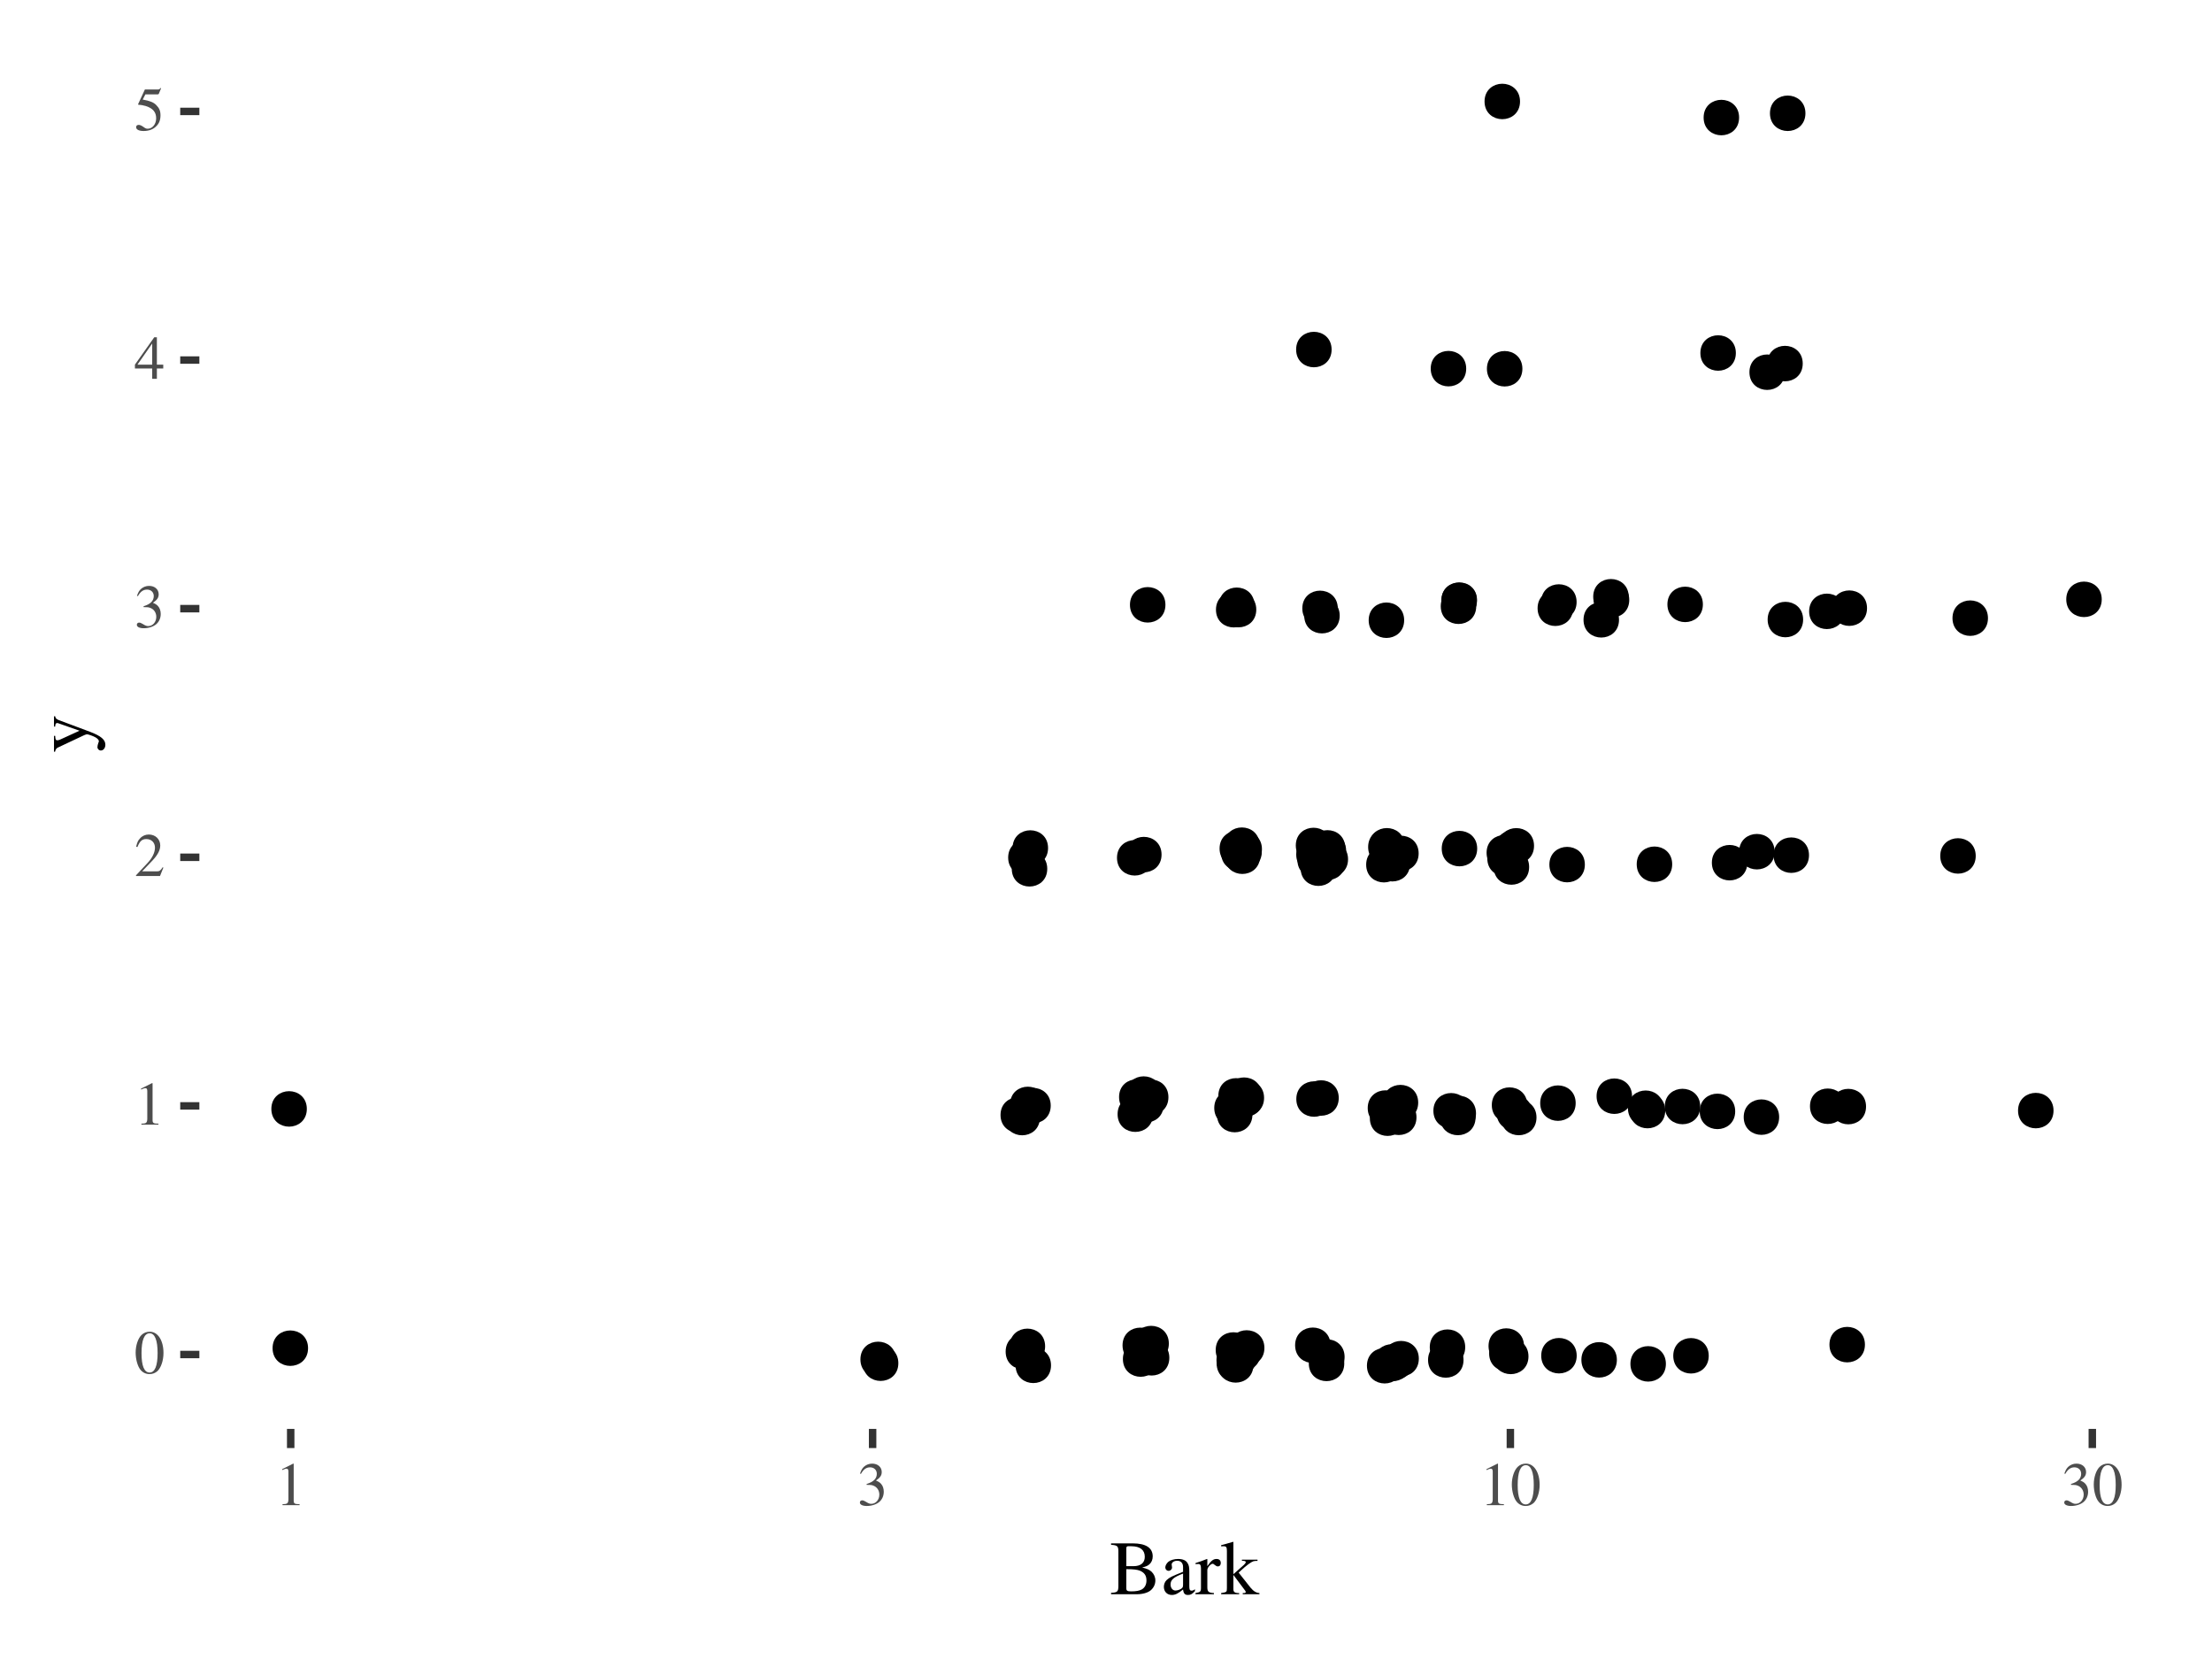 <?xml version="1.0" encoding="UTF-8"?>
<svg xmlns="http://www.w3.org/2000/svg" xmlns:xlink="http://www.w3.org/1999/xlink" width="288pt" height="216pt" viewBox="0 0 288 216" version="1.1">
<defs>
<g>
<symbol overflow="visible" id="glyph0-0">
<path style="stroke:none;" d=""/>
</symbol>
<symbol overflow="visible" id="glyph0-1">
<path style="stroke:none;" d="M 3.812 -2.641 C 3.812 -4.281 3.078 -5.406 2.031 -5.406 C 1.594 -5.406 1.25 -5.266 0.953 -4.984 C 0.5 -4.547 0.188 -3.625 0.188 -2.688 C 0.188 -1.812 0.453 -0.875 0.828 -0.438 C 1.125 -0.078 1.531 0.109 2 0.109 C 2.406 0.109 2.75 -0.031 3.047 -0.297 C 3.5 -0.75 3.812 -1.672 3.812 -2.641 Z M 3.047 -2.625 C 3.047 -0.953 2.688 -0.094 2 -0.094 C 1.312 -0.094 0.953 -0.953 0.953 -2.609 C 0.953 -4.312 1.312 -5.203 2.016 -5.203 C 2.688 -5.203 3.047 -4.297 3.047 -2.625 Z M 3.047 -2.625 "/>
</symbol>
<symbol overflow="visible" id="glyph0-2">
<path style="stroke:none;" d="M 3.156 0 L 3.156 -0.125 C 2.516 -0.125 2.391 -0.203 2.391 -0.594 L 2.391 -5.391 L 2.328 -5.406 L 0.891 -4.688 L 0.891 -4.562 C 0.984 -4.609 1.078 -4.641 1.109 -4.656 C 1.25 -4.719 1.391 -4.75 1.469 -4.75 C 1.625 -4.75 1.703 -4.625 1.703 -4.375 L 1.703 -0.75 C 1.703 -0.484 1.641 -0.297 1.516 -0.219 C 1.391 -0.156 1.281 -0.125 0.938 -0.125 L 0.938 0 Z M 3.156 0 "/>
</symbol>
<symbol overflow="visible" id="glyph0-3">
<path style="stroke:none;" d="M 3.797 -1.094 L 3.703 -1.141 C 3.406 -0.688 3.297 -0.609 2.938 -0.609 L 1.031 -0.609 L 2.375 -2.016 C 3.078 -2.766 3.391 -3.375 3.391 -3.984 C 3.391 -4.797 2.75 -5.406 1.906 -5.406 C 1.469 -5.406 1.062 -5.234 0.766 -4.906 C 0.5 -4.641 0.391 -4.391 0.25 -3.812 L 0.422 -3.781 C 0.734 -4.562 1.031 -4.812 1.578 -4.812 C 2.25 -4.812 2.703 -4.359 2.703 -3.688 C 2.703 -3.062 2.344 -2.312 1.656 -1.609 L 0.234 -0.094 L 0.234 0 L 3.359 0 Z M 3.797 -1.094 "/>
</symbol>
<symbol overflow="visible" id="glyph0-4">
<path style="stroke:none;" d="M 3.453 -1.75 C 3.453 -2.156 3.328 -2.531 3.094 -2.781 C 2.938 -2.953 2.781 -3.062 2.438 -3.203 C 2.984 -3.578 3.188 -3.875 3.188 -4.312 C 3.188 -4.953 2.672 -5.406 1.938 -5.406 C 1.531 -5.406 1.188 -5.266 0.891 -5.016 C 0.656 -4.797 0.531 -4.594 0.359 -4.109 L 0.484 -4.078 C 0.812 -4.656 1.172 -4.922 1.672 -4.922 C 2.188 -4.922 2.547 -4.578 2.547 -4.078 C 2.547 -3.781 2.438 -3.5 2.234 -3.297 C 1.984 -3.062 1.766 -2.938 1.219 -2.75 L 1.219 -2.641 C 1.703 -2.641 1.875 -2.625 2.078 -2.547 C 2.562 -2.375 2.875 -1.922 2.875 -1.375 C 2.875 -0.703 2.422 -0.172 1.828 -0.172 C 1.609 -0.172 1.453 -0.234 1.156 -0.422 C 0.922 -0.562 0.781 -0.625 0.641 -0.625 C 0.469 -0.625 0.344 -0.516 0.344 -0.344 C 0.344 -0.062 0.688 0.109 1.25 0.109 C 1.859 0.109 2.5 -0.094 2.875 -0.422 C 3.25 -0.75 3.453 -1.219 3.453 -1.75 Z M 3.453 -1.75 "/>
</symbol>
<symbol overflow="visible" id="glyph0-5">
<path style="stroke:none;" d="M 3.781 -1.344 L 3.781 -1.844 L 2.953 -1.844 L 2.953 -5.406 L 2.609 -5.406 L 0.094 -1.844 L 0.094 -1.344 L 2.344 -1.344 L 2.344 0 L 2.953 0 L 2.953 -1.344 Z M 2.344 -1.844 L 0.422 -1.844 L 2.344 -4.594 Z M 2.344 -1.844 "/>
</symbol>
<symbol overflow="visible" id="glyph0-6">
<path style="stroke:none;" d="M 3.5 -5.453 L 3.438 -5.5 C 3.312 -5.328 3.234 -5.297 3.062 -5.297 L 1.391 -5.297 L 0.516 -3.406 C 0.516 -3.391 0.516 -3.359 0.516 -3.359 C 0.516 -3.312 0.547 -3.297 0.609 -3.297 C 0.859 -3.297 1.188 -3.234 1.516 -3.141 C 2.438 -2.844 2.859 -2.344 2.859 -1.547 C 2.859 -0.781 2.375 -0.188 1.75 -0.188 C 1.578 -0.188 1.453 -0.234 1.203 -0.422 C 0.953 -0.594 0.766 -0.688 0.594 -0.688 C 0.375 -0.688 0.25 -0.578 0.25 -0.391 C 0.25 -0.078 0.625 0.109 1.234 0.109 C 1.906 0.109 2.484 -0.109 2.875 -0.516 C 3.25 -0.875 3.422 -1.328 3.422 -1.938 C 3.422 -2.516 3.266 -2.875 2.859 -3.281 C 2.516 -3.625 2.062 -3.812 1.109 -3.984 L 1.453 -4.656 L 3.016 -4.656 C 3.141 -4.656 3.172 -4.688 3.203 -4.734 Z M 3.5 -5.453 "/>
</symbol>
<symbol overflow="visible" id="glyph1-0">
<path style="stroke:none;" d=""/>
</symbol>
<symbol overflow="visible" id="glyph1-1">
<path style="stroke:none;" d="M 5.938 -1.797 C 5.938 -2.234 5.75 -2.641 5.438 -2.938 C 5.141 -3.203 4.875 -3.312 4.219 -3.484 C 4.734 -3.609 4.953 -3.703 5.188 -3.922 C 5.438 -4.141 5.594 -4.516 5.594 -4.922 C 5.594 -6.047 4.703 -6.625 2.969 -6.625 L 0.172 -6.625 L 0.172 -6.438 C 1.016 -6.375 1.125 -6.266 1.125 -5.531 L 1.125 -1.094 C 1.125 -0.344 1 -0.219 0.172 -0.188 L 0.172 0 L 3.516 0 C 4.297 0 5 -0.203 5.375 -0.547 C 5.734 -0.875 5.938 -1.312 5.938 -1.797 Z M 4.781 -1.797 C 4.781 -1.25 4.562 -0.859 4.172 -0.625 C 3.844 -0.453 3.438 -0.375 2.781 -0.375 C 2.297 -0.375 2.156 -0.453 2.156 -0.781 L 2.156 -3.266 C 3.125 -3.266 3.578 -3.203 3.938 -3.062 C 4.516 -2.812 4.781 -2.422 4.781 -1.797 Z M 4.562 -4.875 C 4.562 -4.094 4.047 -3.656 3.094 -3.656 L 2.156 -3.656 L 2.156 -5.953 C 2.156 -6.156 2.219 -6.25 2.375 -6.25 L 2.812 -6.25 C 3.953 -6.25 4.562 -5.766 4.562 -4.875 Z M 4.562 -4.875 "/>
</symbol>
<symbol overflow="visible" id="glyph1-2">
<path style="stroke:none;" d="M 4.422 -0.406 L 4.422 -0.656 C 4.25 -0.516 4.125 -0.469 3.984 -0.469 C 3.75 -0.469 3.688 -0.609 3.688 -1.047 L 3.688 -3 C 3.688 -3.516 3.625 -3.797 3.484 -4.016 C 3.281 -4.406 2.844 -4.594 2.234 -4.594 C 1.734 -4.594 1.25 -4.453 0.969 -4.234 C 0.719 -4.016 0.562 -3.734 0.562 -3.484 C 0.562 -3.25 0.75 -3.047 0.984 -3.047 C 1.234 -3.047 1.438 -3.25 1.438 -3.469 C 1.438 -3.516 1.438 -3.562 1.422 -3.625 C 1.406 -3.719 1.391 -3.797 1.391 -3.875 C 1.391 -4.141 1.703 -4.359 2.109 -4.359 C 2.594 -4.359 2.875 -4.062 2.875 -3.531 L 2.875 -2.922 C 1.328 -2.297 1.156 -2.219 0.734 -1.844 C 0.516 -1.641 0.375 -1.297 0.375 -0.969 C 0.375 -0.344 0.797 0.094 1.422 0.094 C 1.859 0.094 2.266 -0.109 2.875 -0.625 C 2.938 -0.094 3.109 0.094 3.516 0.094 C 3.859 0.094 4.062 -0.016 4.422 -0.406 Z M 2.875 -1.234 C 2.875 -0.922 2.812 -0.828 2.609 -0.703 C 2.375 -0.562 2.094 -0.484 1.875 -0.484 C 1.531 -0.484 1.25 -0.812 1.25 -1.25 L 1.25 -1.297 C 1.25 -1.875 1.656 -2.234 2.875 -2.688 Z M 2.875 -1.234 "/>
</symbol>
<symbol overflow="visible" id="glyph1-3">
<path style="stroke:none;" d="M 3.344 -4.062 C 3.344 -4.406 3.141 -4.594 2.797 -4.594 C 2.375 -4.594 2.094 -4.375 1.594 -3.656 L 1.594 -4.578 L 1.547 -4.594 C 1.016 -4.375 0.656 -4.25 0.062 -4.062 L 0.062 -3.906 C 0.203 -3.938 0.297 -3.938 0.422 -3.938 C 0.672 -3.938 0.766 -3.781 0.766 -3.344 L 0.766 -0.844 C 0.766 -0.344 0.688 -0.266 0.047 -0.156 L 0.047 0 L 2.453 0 L 2.453 -0.156 C 1.766 -0.188 1.594 -0.328 1.594 -0.906 L 1.594 -3.156 C 1.594 -3.469 2.031 -3.969 2.297 -3.969 C 2.359 -3.969 2.453 -3.922 2.562 -3.812 C 2.719 -3.688 2.828 -3.625 2.953 -3.625 C 3.203 -3.625 3.344 -3.797 3.344 -4.062 Z M 3.344 -4.062 "/>
</symbol>
<symbol overflow="visible" id="glyph1-4">
<path style="stroke:none;" d="M 5.047 0 L 5.047 -0.156 C 4.609 -0.188 4.297 -0.375 3.875 -0.875 L 2.344 -2.812 L 2.641 -3.094 C 3.344 -3.75 3.969 -4.203 4.266 -4.297 C 4.406 -4.328 4.547 -4.344 4.719 -4.344 L 4.797 -4.344 L 4.797 -4.5 L 2.766 -4.5 L 2.766 -4.359 C 3.156 -4.344 3.266 -4.312 3.266 -4.172 C 3.266 -4.094 3.172 -3.953 3.031 -3.828 L 1.656 -2.609 L 1.656 -6.812 L 1.625 -6.828 L 0.375 -6.469 L 0.062 -6.391 L 0.062 -6.234 C 0.203 -6.234 0.297 -6.25 0.391 -6.25 C 0.719 -6.25 0.812 -6.125 0.812 -5.641 L 0.812 -0.812 C 0.812 -0.297 0.797 -0.266 0.062 -0.156 L 0.062 0 L 2.406 0 L 2.406 -0.156 L 2.203 -0.156 C 1.812 -0.188 1.656 -0.312 1.656 -0.672 L 1.656 -2.516 L 3.062 -0.641 L 3.094 -0.594 C 3.109 -0.562 3.125 -0.547 3.156 -0.516 C 3.234 -0.406 3.266 -0.344 3.266 -0.297 C 3.266 -0.203 3.188 -0.156 3.062 -0.156 L 2.875 -0.156 L 2.875 0 Z M 5.047 0 "/>
</symbol>
<symbol overflow="visible" id="glyph2-0">
<path style="stroke:none;" d=""/>
</symbol>
<symbol overflow="visible" id="glyph2-1">
<path style="stroke:none;" d="M -4.344 -4.75 L -4.5 -4.75 L -4.5 -3.406 L -4.344 -3.406 C -4.344 -3.719 -4.266 -3.875 -4.094 -3.875 C -4.062 -3.875 -4 -3.875 -3.938 -3.844 L -1.172 -2.875 L -3.703 -1.719 C -3.844 -1.656 -3.969 -1.625 -4.078 -1.625 C -4.266 -1.625 -4.328 -1.766 -4.344 -2.203 L -4.5 -2.203 L -4.5 -0.141 L -4.359 -0.141 C -4.312 -0.406 -4.203 -0.562 -4.047 -0.656 L -0.562 -2.297 C -0.391 -2.375 -0.266 -2.406 -0.188 -2.406 C -0.047 -2.406 0.594 -2.188 0.891 -2.016 C 1.156 -1.875 1.344 -1.656 1.344 -1.516 C 1.344 -1.453 1.312 -1.359 1.266 -1.266 C 1.203 -1.062 1.156 -0.906 1.156 -0.734 C 1.156 -0.5 1.359 -0.297 1.594 -0.297 C 1.938 -0.297 2.188 -0.625 2.188 -1.047 C 2.188 -1.703 1.625 -2.188 0.188 -2.734 L -3.906 -4.266 C -4.219 -4.406 -4.312 -4.516 -4.344 -4.75 Z M -4.344 -4.75 "/>
</symbol>
</g>
</defs>
<g id="surface331">
<rect x="0" y="0" width="288" height="216" style="fill:rgb(100%,100%,100%);fill-opacity:1;stroke:none;"/>
<path style="fill-rule:nonzero;fill:rgb(0%,0%,0%);fill-opacity:1;stroke-width:0.709;stroke-linecap:round;stroke-linejoin:round;stroke:rgb(0%,0%,0%);stroke-opacity:1;stroke-miterlimit:10;" d="M 273.289 78.035 C 273.289 80.641 269.379 80.641 269.379 78.035 C 269.379 75.426 273.289 75.426 273.289 78.035 "/>
<path style="fill-rule:nonzero;fill:rgb(0%,0%,0%);fill-opacity:1;stroke-width:0.709;stroke-linecap:round;stroke-linejoin:round;stroke:rgb(0%,0%,0%);stroke-opacity:1;stroke-miterlimit:10;" d="M 217.363 112.523 C 217.363 115.129 213.453 115.129 213.453 112.523 C 213.453 109.918 217.363 109.918 217.363 112.523 "/>
<path style="fill-rule:nonzero;fill:rgb(0%,0%,0%);fill-opacity:1;stroke-width:0.709;stroke-linecap:round;stroke-linejoin:round;stroke:rgb(0%,0%,0%);stroke-opacity:1;stroke-miterlimit:10;" d="M 267.012 144.598 C 267.012 147.203 263.102 147.203 263.102 144.598 C 263.102 141.992 267.012 141.992 267.012 144.598 "/>
<path style="fill-rule:nonzero;fill:rgb(0%,0%,0%);fill-opacity:1;stroke-width:0.709;stroke-linecap:round;stroke-linejoin:round;stroke:rgb(0%,0%,0%);stroke-opacity:1;stroke-miterlimit:10;" d="M 235.176 111.344 C 235.176 113.949 231.27 113.949 231.27 111.344 C 231.27 108.734 235.176 108.734 235.176 111.344 "/>
<path style="fill-rule:nonzero;fill:rgb(0%,0%,0%);fill-opacity:1;stroke-width:0.709;stroke-linecap:round;stroke-linejoin:round;stroke:rgb(0%,0%,0%);stroke-opacity:1;stroke-miterlimit:10;" d="M 211.699 77.695 C 211.699 80.301 207.789 80.301 207.789 77.695 C 207.789 75.09 211.699 75.09 211.699 77.695 "/>
<path style="fill-rule:nonzero;fill:rgb(0%,0%,0%);fill-opacity:1;stroke-width:0.709;stroke-linecap:round;stroke-linejoin:round;stroke:rgb(0%,0%,0%);stroke-opacity:1;stroke-miterlimit:10;" d="M 175.16 111.875 C 175.16 114.48 171.254 114.48 171.254 111.875 C 171.254 109.27 175.16 109.27 175.16 111.875 "/>
<path style="fill-rule:nonzero;fill:rgb(0%,0%,0%);fill-opacity:1;stroke-width:0.709;stroke-linecap:round;stroke-linejoin:round;stroke:rgb(0%,0%,0%);stroke-opacity:1;stroke-miterlimit:10;" d="M 204.457 79.191 C 204.457 81.801 200.547 81.801 200.547 79.191 C 200.547 76.586 204.457 76.586 204.457 79.191 "/>
<path style="fill-rule:nonzero;fill:rgb(0%,0%,0%);fill-opacity:1;stroke-width:0.709;stroke-linecap:round;stroke-linejoin:round;stroke:rgb(0%,0%,0%);stroke-opacity:1;stroke-miterlimit:10;" d="M 150.879 111.266 C 150.879 113.875 146.969 113.875 146.969 111.266 C 146.969 108.66 150.879 108.66 150.879 111.266 "/>
<path style="fill-rule:nonzero;fill:rgb(0%,0%,0%);fill-opacity:1;stroke-width:0.709;stroke-linecap:round;stroke-linejoin:round;stroke:rgb(0%,0%,0%);stroke-opacity:1;stroke-miterlimit:10;" d="M 222.121 176.523 C 222.121 179.129 218.211 179.129 218.211 176.523 C 218.211 173.918 222.121 173.918 222.121 176.523 "/>
<path style="fill-rule:nonzero;fill:rgb(0%,0%,0%);fill-opacity:1;stroke-width:0.709;stroke-linecap:round;stroke-linejoin:round;stroke:rgb(0%,0%,0%);stroke-opacity:1;stroke-miterlimit:10;" d="M 198.652 176.605 C 198.652 179.211 194.742 179.211 194.742 176.605 C 194.742 174 198.652 174 198.652 176.605 "/>
<path style="fill-rule:nonzero;fill:rgb(0%,0%,0%);fill-opacity:1;stroke-width:0.709;stroke-linecap:round;stroke-linejoin:round;stroke:rgb(0%,0%,0%);stroke-opacity:1;stroke-miterlimit:10;" d="M 135.207 144.891 C 135.207 147.496 131.297 147.496 131.297 144.891 C 131.297 142.281 135.207 142.281 135.207 144.891 "/>
<path style="fill-rule:nonzero;fill:rgb(0%,0%,0%);fill-opacity:1;stroke-width:0.709;stroke-linecap:round;stroke-linejoin:round;stroke:rgb(0%,0%,0%);stroke-opacity:1;stroke-miterlimit:10;" d="M 135.039 145.504 C 135.039 148.113 131.129 148.113 131.129 145.504 C 131.129 142.898 135.039 142.898 135.039 145.504 "/>
<path style="fill-rule:nonzero;fill:rgb(0%,0%,0%);fill-opacity:1;stroke-width:0.709;stroke-linecap:round;stroke-linejoin:round;stroke:rgb(0%,0%,0%);stroke-opacity:1;stroke-miterlimit:10;" d="M 210.16 177.051 C 210.16 179.656 206.25 179.656 206.25 177.051 C 206.25 174.445 210.16 174.445 210.16 177.051 "/>
<path style="fill-rule:nonzero;fill:rgb(0%,0%,0%);fill-opacity:1;stroke-width:0.709;stroke-linecap:round;stroke-linejoin:round;stroke:rgb(0%,0%,0%);stroke-opacity:1;stroke-miterlimit:10;" d="M 225.652 45.961 C 225.652 48.566 221.742 48.566 221.742 45.961 C 221.742 43.355 225.652 43.355 225.652 45.961 "/>
<path style="fill-rule:nonzero;fill:rgb(0%,0%,0%);fill-opacity:1;stroke-width:0.709;stroke-linecap:round;stroke-linejoin:round;stroke:rgb(0%,0%,0%);stroke-opacity:1;stroke-miterlimit:10;" d="M 191.973 110.484 C 191.973 113.094 188.066 113.094 188.066 110.484 C 188.066 107.879 191.973 107.879 191.973 110.484 "/>
<path style="fill-rule:nonzero;fill:rgb(0%,0%,0%);fill-opacity:1;stroke-width:0.709;stroke-linecap:round;stroke-linejoin:round;stroke:rgb(0%,0%,0%);stroke-opacity:1;stroke-miterlimit:10;" d="M 221.359 78.691 C 221.359 81.297 217.449 81.297 217.449 78.691 C 217.449 76.086 221.359 76.086 221.359 78.691 "/>
<path style="fill-rule:nonzero;fill:rgb(0%,0%,0%);fill-opacity:1;stroke-width:0.709;stroke-linecap:round;stroke-linejoin:round;stroke:rgb(0%,0%,0%);stroke-opacity:1;stroke-miterlimit:10;" d="M 239.922 144.031 C 239.922 146.637 236.012 146.637 236.012 144.031 C 236.012 141.426 239.922 141.426 239.922 144.031 "/>
<path style="fill-rule:nonzero;fill:rgb(0%,0%,0%);fill-opacity:1;stroke-width:0.709;stroke-linecap:round;stroke-linejoin:round;stroke:rgb(0%,0%,0%);stroke-opacity:1;stroke-miterlimit:10;" d="M 191.926 78.184 C 191.926 80.789 188.016 80.789 188.016 78.184 C 188.016 75.574 191.926 75.574 191.926 78.184 "/>
<path style="fill-rule:nonzero;fill:rgb(0%,0%,0%);fill-opacity:1;stroke-width:0.709;stroke-linecap:round;stroke-linejoin:round;stroke:rgb(0%,0%,0%);stroke-opacity:1;stroke-miterlimit:10;" d="M 182.465 80.754 C 182.465 83.359 178.555 83.359 178.555 80.754 C 178.555 78.148 182.465 78.148 182.465 80.754 "/>
<path style="fill-rule:nonzero;fill:rgb(0%,0%,0%);fill-opacity:1;stroke-width:0.709;stroke-linecap:round;stroke-linejoin:round;stroke:rgb(0%,0%,0%);stroke-opacity:1;stroke-miterlimit:10;" d="M 216.219 144.289 C 216.219 146.895 212.309 146.895 212.309 144.289 C 212.309 141.684 216.219 141.684 216.219 144.289 "/>
<path style="fill-rule:nonzero;fill:rgb(0%,0%,0%);fill-opacity:1;stroke-width:0.709;stroke-linecap:round;stroke-linejoin:round;stroke:rgb(0%,0%,0%);stroke-opacity:1;stroke-miterlimit:10;" d="M 163.051 110.48 C 163.051 113.086 159.141 113.086 159.141 110.48 C 159.141 107.875 163.051 107.875 163.051 110.48 "/>
<path style="fill-rule:nonzero;fill:rgb(0%,0%,0%);fill-opacity:1;stroke-width:0.709;stroke-linecap:round;stroke-linejoin:round;stroke:rgb(0%,0%,0%);stroke-opacity:1;stroke-miterlimit:10;" d="M 197.816 111.031 C 197.816 113.637 193.906 113.637 193.906 111.031 C 193.906 108.422 197.816 108.422 197.816 111.031 "/>
<path style="fill-rule:nonzero;fill:rgb(0%,0%,0%);fill-opacity:1;stroke-width:0.709;stroke-linecap:round;stroke-linejoin:round;stroke:rgb(0%,0%,0%);stroke-opacity:1;stroke-miterlimit:10;" d="M 230.699 110.891 C 230.699 113.496 226.789 113.496 226.789 110.891 C 226.789 108.281 230.699 108.281 230.699 110.891 "/>
<path style="fill-rule:nonzero;fill:rgb(0%,0%,0%);fill-opacity:1;stroke-width:0.709;stroke-linecap:round;stroke-linejoin:round;stroke:rgb(0%,0%,0%);stroke-opacity:1;stroke-miterlimit:10;" d="M 234.41 80.664 C 234.41 83.27 230.5 83.27 230.5 80.664 C 230.5 78.059 234.41 78.059 234.41 80.664 "/>
<path style="fill-rule:nonzero;fill:rgb(0%,0%,0%);fill-opacity:1;stroke-width:0.709;stroke-linecap:round;stroke-linejoin:round;stroke:rgb(0%,0%,0%);stroke-opacity:1;stroke-miterlimit:10;" d="M 234.359 47.336 C 234.359 49.945 230.449 49.945 230.449 47.336 C 230.449 44.73 234.359 44.73 234.359 47.336 "/>
<path style="fill-rule:nonzero;fill:rgb(0%,0%,0%);fill-opacity:1;stroke-width:0.709;stroke-linecap:round;stroke-linejoin:round;stroke:rgb(0%,0%,0%);stroke-opacity:1;stroke-miterlimit:10;" d="M 227.148 112.32 C 227.148 114.926 223.238 114.926 223.238 112.32 C 223.238 109.715 227.148 109.715 227.148 112.32 "/>
<path style="fill-rule:nonzero;fill:rgb(0%,0%,0%);fill-opacity:1;stroke-width:0.709;stroke-linecap:round;stroke-linejoin:round;stroke:rgb(0%,0%,0%);stroke-opacity:1;stroke-miterlimit:10;" d="M 242.602 144.074 C 242.602 146.684 238.695 146.684 238.695 144.074 C 238.695 141.469 242.602 141.469 242.602 144.074 "/>
<path style="fill-rule:nonzero;fill:rgb(0%,0%,0%);fill-opacity:1;stroke-width:0.709;stroke-linecap:round;stroke-linejoin:round;stroke:rgb(0%,0%,0%);stroke-opacity:1;stroke-miterlimit:10;" d="M 149.773 145.066 C 149.773 147.672 145.863 147.672 145.863 145.066 C 145.863 142.457 149.773 142.457 149.773 145.066 "/>
<path style="fill-rule:nonzero;fill:rgb(0%,0%,0%);fill-opacity:1;stroke-width:0.709;stroke-linecap:round;stroke-linejoin:round;stroke:rgb(0%,0%,0%);stroke-opacity:1;stroke-miterlimit:10;" d="M 256.883 111.441 C 256.883 114.047 252.973 114.047 252.973 111.441 C 252.973 108.836 256.883 108.836 256.883 111.441 "/>
<path style="fill-rule:nonzero;fill:rgb(0%,0%,0%);fill-opacity:1;stroke-width:0.709;stroke-linecap:round;stroke-linejoin:round;stroke:rgb(0%,0%,0%);stroke-opacity:1;stroke-miterlimit:10;" d="M 210.438 80.699 C 210.438 83.305 206.527 83.305 206.527 80.699 C 206.527 78.09 210.438 78.09 210.438 80.699 "/>
<path style="fill-rule:nonzero;fill:rgb(0%,0%,0%);fill-opacity:1;stroke-width:0.709;stroke-linecap:round;stroke-linejoin:round;stroke:rgb(0%,0%,0%);stroke-opacity:1;stroke-miterlimit:10;" d="M 211.773 78.105 C 211.773 80.711 207.863 80.711 207.863 78.105 C 207.863 75.5 211.773 75.5 211.773 78.105 "/>
<path style="fill-rule:nonzero;fill:rgb(0%,0%,0%);fill-opacity:1;stroke-width:0.709;stroke-linecap:round;stroke-linejoin:round;stroke:rgb(0%,0%,0%);stroke-opacity:1;stroke-miterlimit:10;" d="M 239.812 79.598 C 239.812 82.203 235.902 82.203 235.902 79.598 C 235.902 76.992 239.812 76.992 239.812 79.598 "/>
<path style="fill-rule:nonzero;fill:rgb(0%,0%,0%);fill-opacity:1;stroke-width:0.709;stroke-linecap:round;stroke-linejoin:round;stroke:rgb(0%,0%,0%);stroke-opacity:1;stroke-miterlimit:10;" d="M 197.91 111.77 C 197.91 114.379 194 114.379 194 111.77 C 194 109.164 197.91 109.164 197.91 111.77 "/>
<path style="fill-rule:nonzero;fill:rgb(0%,0%,0%);fill-opacity:1;stroke-width:0.709;stroke-linecap:round;stroke-linejoin:round;stroke:rgb(0%,0%,0%);stroke-opacity:1;stroke-miterlimit:10;" d="M 258.477 80.484 C 258.477 83.09 254.566 83.09 254.566 80.484 C 254.566 77.875 258.477 77.875 258.477 80.484 "/>
<path style="fill-rule:nonzero;fill:rgb(0%,0%,0%);fill-opacity:1;stroke-width:0.709;stroke-linecap:round;stroke-linejoin:round;stroke:rgb(0%,0%,0%);stroke-opacity:1;stroke-miterlimit:10;" d="M 197.859 48.012 C 197.859 50.617 193.949 50.617 193.949 48.012 C 193.949 45.406 197.859 45.406 197.859 48.012 "/>
<path style="fill-rule:nonzero;fill:rgb(0%,0%,0%);fill-opacity:1;stroke-width:0.709;stroke-linecap:round;stroke-linejoin:round;stroke:rgb(0%,0%,0%);stroke-opacity:1;stroke-miterlimit:10;" d="M 163.273 176.75 C 163.273 179.355 159.363 179.355 159.363 176.75 C 159.363 174.145 163.273 174.145 163.273 176.75 "/>
<path style="fill-rule:nonzero;fill:rgb(0%,0%,0%);fill-opacity:1;stroke-width:0.709;stroke-linecap:round;stroke-linejoin:round;stroke:rgb(0%,0%,0%);stroke-opacity:1;stroke-miterlimit:10;" d="M 174.793 110.395 C 174.793 113 170.883 113 170.883 110.395 C 170.883 107.789 174.793 107.789 174.793 110.395 "/>
<path style="fill-rule:nonzero;fill:rgb(0%,0%,0%);fill-opacity:1;stroke-width:0.709;stroke-linecap:round;stroke-linejoin:round;stroke:rgb(0%,0%,0%);stroke-opacity:1;stroke-miterlimit:10;" d="M 182.238 177.816 C 182.238 180.422 178.328 180.422 178.328 177.816 C 178.328 175.207 182.238 175.207 182.238 177.816 "/>
<path style="fill-rule:nonzero;fill:rgb(0%,0%,0%);fill-opacity:1;stroke-width:0.709;stroke-linecap:round;stroke-linejoin:round;stroke:rgb(0%,0%,0%);stroke-opacity:1;stroke-miterlimit:10;" d="M 199.375 110.125 C 199.375 112.73 195.465 112.73 195.465 110.125 C 195.465 107.52 199.375 107.52 199.375 110.125 "/>
<path style="fill-rule:nonzero;fill:rgb(0%,0%,0%);fill-opacity:1;stroke-width:0.709;stroke-linecap:round;stroke-linejoin:round;stroke:rgb(0%,0%,0%);stroke-opacity:1;stroke-miterlimit:10;" d="M 184.07 145.469 C 184.07 148.078 180.16 148.078 180.16 145.469 C 180.16 142.863 184.07 142.863 184.07 145.469 "/>
<path style="fill-rule:nonzero;fill:rgb(0%,0%,0%);fill-opacity:1;stroke-width:0.709;stroke-linecap:round;stroke-linejoin:round;stroke:rgb(0%,0%,0%);stroke-opacity:1;stroke-miterlimit:10;" d="M 183.613 177.332 C 183.613 179.938 179.703 179.938 179.703 177.332 C 179.703 174.727 183.613 174.727 183.613 177.332 "/>
<path style="fill-rule:nonzero;fill:rgb(0%,0%,0%);fill-opacity:1;stroke-width:0.709;stroke-linecap:round;stroke-linejoin:round;stroke:rgb(0%,0%,0%);stroke-opacity:1;stroke-miterlimit:10;" d="M 164.27 175.504 C 164.27 178.109 160.359 178.109 160.359 175.504 C 160.359 172.898 164.27 172.898 164.27 175.504 "/>
<path style="fill-rule:nonzero;fill:rgb(0%,0%,0%);fill-opacity:1;stroke-width:0.709;stroke-linecap:round;stroke-linejoin:round;stroke:rgb(0%,0%,0%);stroke-opacity:1;stroke-miterlimit:10;" d="M 191.953 78.137 C 191.953 80.746 188.043 80.746 188.043 78.137 C 188.043 75.531 191.953 75.531 191.953 78.137 "/>
<path style="fill-rule:nonzero;fill:rgb(0%,0%,0%);fill-opacity:1;stroke-width:0.709;stroke-linecap:round;stroke-linejoin:round;stroke:rgb(0%,0%,0%);stroke-opacity:1;stroke-miterlimit:10;" d="M 198.07 175.254 C 198.07 177.859 194.16 177.859 194.16 175.254 C 194.16 172.648 198.07 172.648 198.07 175.254 "/>
<path style="fill-rule:nonzero;fill:rgb(0%,0%,0%);fill-opacity:1;stroke-width:0.709;stroke-linecap:round;stroke-linejoin:round;stroke:rgb(0%,0%,0%);stroke-opacity:1;stroke-miterlimit:10;" d="M 163.645 110.043 C 163.645 112.648 159.734 112.648 159.734 110.043 C 159.734 107.434 163.645 107.434 163.645 110.043 "/>
<path style="fill-rule:nonzero;fill:rgb(0%,0%,0%);fill-opacity:1;stroke-width:0.709;stroke-linecap:round;stroke-linejoin:round;stroke:rgb(0%,0%,0%);stroke-opacity:1;stroke-miterlimit:10;" d="M 163.258 111.059 C 163.258 113.664 159.348 113.664 159.348 111.059 C 159.348 108.453 163.258 108.453 163.258 111.059 "/>
<path style="fill-rule:nonzero;fill:rgb(0%,0%,0%);fill-opacity:1;stroke-width:0.709;stroke-linecap:round;stroke-linejoin:round;stroke:rgb(0%,0%,0%);stroke-opacity:1;stroke-miterlimit:10;" d="M 212.137 142.723 C 212.137 145.332 208.227 145.332 208.227 142.723 C 208.227 140.117 212.137 140.117 212.137 142.723 "/>
<path style="fill-rule:nonzero;fill:rgb(0%,0%,0%);fill-opacity:1;stroke-width:0.709;stroke-linecap:round;stroke-linejoin:round;stroke:rgb(0%,0%,0%);stroke-opacity:1;stroke-miterlimit:10;" d="M 198.738 112.883 C 198.738 115.488 194.828 115.488 194.828 112.883 C 194.828 110.277 198.738 110.277 198.738 112.883 "/>
<path style="fill-rule:nonzero;fill:rgb(0%,0%,0%);fill-opacity:1;stroke-width:0.709;stroke-linecap:round;stroke-linejoin:round;stroke:rgb(0%,0%,0%);stroke-opacity:1;stroke-miterlimit:10;" d="M 162.711 145.117 C 162.711 147.723 158.805 147.723 158.805 145.117 C 158.805 142.512 162.711 142.512 162.711 145.117 "/>
<path style="fill-rule:nonzero;fill:rgb(0%,0%,0%);fill-opacity:1;stroke-width:0.709;stroke-linecap:round;stroke-linejoin:round;stroke:rgb(0%,0%,0%);stroke-opacity:1;stroke-miterlimit:10;" d="M 191.82 144.961 C 191.82 147.566 187.91 147.566 187.91 144.961 C 187.91 142.352 191.82 142.352 191.82 144.961 "/>
<path style="fill-rule:nonzero;fill:rgb(0%,0%,0%);fill-opacity:1;stroke-width:0.709;stroke-linecap:round;stroke-linejoin:round;stroke:rgb(0%,0%,0%);stroke-opacity:1;stroke-miterlimit:10;" d="M 183.234 112.453 C 183.234 115.062 179.324 115.062 179.324 112.453 C 179.324 109.848 183.234 109.848 183.234 112.453 "/>
<path style="fill-rule:nonzero;fill:rgb(0%,0%,0%);fill-opacity:1;stroke-width:0.709;stroke-linecap:round;stroke-linejoin:round;stroke:rgb(0%,0%,0%);stroke-opacity:1;stroke-miterlimit:10;" d="M 163.105 142.938 C 163.105 145.543 159.195 145.543 159.195 142.938 C 159.195 140.328 163.105 140.328 163.105 142.938 "/>
<path style="fill-rule:nonzero;fill:rgb(0%,0%,0%);fill-opacity:1;stroke-width:0.709;stroke-linecap:round;stroke-linejoin:round;stroke:rgb(0%,0%,0%);stroke-opacity:1;stroke-miterlimit:10;" d="M 198.496 143.883 C 198.496 146.488 194.586 146.488 194.586 143.883 C 194.586 141.277 198.496 141.277 198.496 143.883 "/>
<path style="fill-rule:nonzero;fill:rgb(0%,0%,0%);fill-opacity:1;stroke-width:0.709;stroke-linecap:round;stroke-linejoin:round;stroke:rgb(0%,0%,0%);stroke-opacity:1;stroke-miterlimit:10;" d="M 135.199 175.98 C 135.199 178.586 131.289 178.586 131.289 175.98 C 131.289 173.375 135.199 173.375 135.199 175.98 "/>
<path style="fill-rule:nonzero;fill:rgb(0%,0%,0%);fill-opacity:1;stroke-width:0.709;stroke-linecap:round;stroke-linejoin:round;stroke:rgb(0%,0%,0%);stroke-opacity:1;stroke-miterlimit:10;" d="M 173.043 143.094 C 173.043 145.699 169.133 145.699 169.133 143.094 C 169.133 140.488 173.043 140.488 173.043 143.094 "/>
<path style="fill-rule:nonzero;fill:rgb(0%,0%,0%);fill-opacity:1;stroke-width:0.709;stroke-linecap:round;stroke-linejoin:round;stroke:rgb(0%,0%,0%);stroke-opacity:1;stroke-miterlimit:10;" d="M 183.266 177.527 C 183.266 180.133 179.355 180.133 179.355 177.527 C 179.355 174.922 183.266 174.922 183.266 177.527 "/>
<path style="fill-rule:nonzero;fill:rgb(0%,0%,0%);fill-opacity:1;stroke-width:0.709;stroke-linecap:round;stroke-linejoin:round;stroke:rgb(0%,0%,0%);stroke-opacity:1;stroke-miterlimit:10;" d="M 204.93 176.512 C 204.93 179.117 201.02 179.117 201.02 176.512 C 201.02 173.906 204.93 173.906 204.93 176.512 "/>
<path style="fill-rule:nonzero;fill:rgb(0%,0%,0%);fill-opacity:1;stroke-width:0.709;stroke-linecap:round;stroke-linejoin:round;stroke:rgb(0%,0%,0%);stroke-opacity:1;stroke-miterlimit:10;" d="M 231.289 145.449 C 231.289 148.055 227.383 148.055 227.383 145.449 C 227.383 142.844 231.289 142.844 231.289 145.449 "/>
<path style="fill-rule:nonzero;fill:rgb(0%,0%,0%);fill-opacity:1;stroke-width:0.709;stroke-linecap:round;stroke-linejoin:round;stroke:rgb(0%,0%,0%);stroke-opacity:1;stroke-miterlimit:10;" d="M 191.848 78.934 C 191.848 81.539 187.938 81.539 187.938 78.934 C 187.938 76.328 191.848 76.328 191.848 78.934 "/>
<path style="fill-rule:nonzero;fill:rgb(0%,0%,0%);fill-opacity:1;stroke-width:0.709;stroke-linecap:round;stroke-linejoin:round;stroke:rgb(0%,0%,0%);stroke-opacity:1;stroke-miterlimit:10;" d="M 173.949 142.957 C 173.949 145.566 170.039 145.566 170.039 142.957 C 170.039 140.352 173.949 140.352 173.949 142.957 "/>
<path style="fill-rule:nonzero;fill:rgb(0%,0%,0%);fill-opacity:1;stroke-width:0.709;stroke-linecap:round;stroke-linejoin:round;stroke:rgb(0%,0%,0%);stroke-opacity:1;stroke-miterlimit:10;" d="M 150.789 143.32 C 150.789 145.926 146.879 145.926 146.879 143.32 C 146.879 140.715 150.789 140.715 150.789 143.32 "/>
<path style="fill-rule:nonzero;fill:rgb(0%,0%,0%);fill-opacity:1;stroke-width:0.709;stroke-linecap:round;stroke-linejoin:round;stroke:rgb(0%,0%,0%);stroke-opacity:1;stroke-miterlimit:10;" d="M 182.137 112.582 C 182.137 115.188 178.227 115.188 178.227 112.582 C 178.227 109.977 182.137 109.977 182.137 112.582 "/>
<path style="fill-rule:nonzero;fill:rgb(0%,0%,0%);fill-opacity:1;stroke-width:0.709;stroke-linecap:round;stroke-linejoin:round;stroke:rgb(0%,0%,0%);stroke-opacity:1;stroke-miterlimit:10;" d="M 182.766 144.547 C 182.766 147.152 178.855 147.152 178.855 144.547 C 178.855 141.941 182.766 141.941 182.766 144.547 "/>
<path style="fill-rule:nonzero;fill:rgb(0%,0%,0%);fill-opacity:1;stroke-width:0.709;stroke-linecap:round;stroke-linejoin:round;stroke:rgb(0%,0%,0%);stroke-opacity:1;stroke-miterlimit:10;" d="M 173.188 111.969 C 173.188 114.574 169.277 114.574 169.277 111.969 C 169.277 109.363 173.188 109.363 173.188 111.969 "/>
<path style="fill-rule:nonzero;fill:rgb(0%,0%,0%);fill-opacity:1;stroke-width:0.709;stroke-linecap:round;stroke-linejoin:round;stroke:rgb(0%,0%,0%);stroke-opacity:1;stroke-miterlimit:10;" d="M 174.074 80.16 C 174.074 82.766 170.164 82.766 170.164 80.16 C 170.164 77.551 174.074 77.551 174.074 80.16 "/>
<path style="fill-rule:nonzero;fill:rgb(0%,0%,0%);fill-opacity:1;stroke-width:0.709;stroke-linecap:round;stroke-linejoin:round;stroke:rgb(0%,0%,0%);stroke-opacity:1;stroke-miterlimit:10;" d="M 204.797 143.625 C 204.797 146.234 200.887 146.234 200.887 143.625 C 200.887 141.02 204.797 141.02 204.797 143.625 "/>
<path style="fill-rule:nonzero;fill:rgb(0%,0%,0%);fill-opacity:1;stroke-width:0.709;stroke-linecap:round;stroke-linejoin:round;stroke:rgb(0%,0%,0%);stroke-opacity:1;stroke-miterlimit:10;" d="M 174.668 177.516 C 174.668 180.121 170.758 180.121 170.758 177.516 C 170.758 174.91 174.668 174.91 174.668 177.516 "/>
<path style="fill-rule:nonzero;fill:rgb(0%,0%,0%);fill-opacity:1;stroke-width:0.709;stroke-linecap:round;stroke-linejoin:round;stroke:rgb(0%,0%,0%);stroke-opacity:1;stroke-miterlimit:10;" d="M 182.395 110.285 C 182.395 112.891 178.484 112.891 178.484 110.285 C 178.484 107.676 182.395 107.676 182.395 110.285 "/>
<path style="fill-rule:nonzero;fill:rgb(0%,0%,0%);fill-opacity:1;stroke-width:0.709;stroke-linecap:round;stroke-linejoin:round;stroke:rgb(0%,0%,0%);stroke-opacity:1;stroke-miterlimit:10;" d="M 162.891 142.684 C 162.891 145.289 158.98 145.289 158.98 142.684 C 158.98 140.074 162.891 140.074 162.891 142.684 "/>
<path style="fill-rule:nonzero;fill:rgb(0%,0%,0%);fill-opacity:1;stroke-width:0.709;stroke-linecap:round;stroke-linejoin:round;stroke:rgb(0%,0%,0%);stroke-opacity:1;stroke-miterlimit:10;" d="M 149.695 111.688 C 149.695 114.293 145.785 114.293 145.785 111.688 C 145.785 109.078 149.695 109.078 149.695 111.688 "/>
<path style="fill-rule:nonzero;fill:rgb(0%,0%,0%);fill-opacity:1;stroke-width:0.709;stroke-linecap:round;stroke-linejoin:round;stroke:rgb(0%,0%,0%);stroke-opacity:1;stroke-miterlimit:10;" d="M 164.07 143.109 C 164.07 145.715 160.16 145.715 160.16 143.109 C 160.16 140.5 164.07 140.5 164.07 143.109 "/>
<path style="fill-rule:nonzero;fill:rgb(0%,0%,0%);fill-opacity:1;stroke-width:0.709;stroke-linecap:round;stroke-linejoin:round;stroke:rgb(0%,0%,0%);stroke-opacity:1;stroke-miterlimit:10;" d="M 182.336 144.266 C 182.336 146.875 178.43 146.875 178.43 144.266 C 178.43 141.66 182.336 141.66 182.336 144.266 "/>
<path style="fill-rule:nonzero;fill:rgb(0%,0%,0%);fill-opacity:1;stroke-width:0.709;stroke-linecap:round;stroke-linejoin:round;stroke:rgb(0%,0%,0%);stroke-opacity:1;stroke-miterlimit:10;" d="M 191.762 145.492 C 191.762 148.102 187.852 148.102 187.852 145.492 C 187.852 142.887 191.762 142.887 191.762 145.492 "/>
<path style="fill-rule:nonzero;fill:rgb(0%,0%,0%);fill-opacity:1;stroke-width:0.709;stroke-linecap:round;stroke-linejoin:round;stroke:rgb(0%,0%,0%);stroke-opacity:1;stroke-miterlimit:10;" d="M 174.801 112.27 C 174.801 114.875 170.891 114.875 170.891 112.27 C 170.891 109.66 174.801 109.66 174.801 112.27 "/>
<path style="fill-rule:nonzero;fill:rgb(0%,0%,0%);fill-opacity:1;stroke-width:0.709;stroke-linecap:round;stroke-linejoin:round;stroke:rgb(0%,0%,0%);stroke-opacity:1;stroke-miterlimit:10;" d="M 226.074 15.305 C 226.074 17.914 222.164 17.914 222.164 15.305 C 222.164 12.699 226.074 12.699 226.074 15.305 "/>
<path style="fill-rule:nonzero;fill:rgb(0%,0%,0%);fill-opacity:1;stroke-width:0.709;stroke-linecap:round;stroke-linejoin:round;stroke:rgb(0%,0%,0%);stroke-opacity:1;stroke-miterlimit:10;" d="M 184.293 143.559 C 184.293 146.164 180.383 146.164 180.383 143.559 C 180.383 140.953 184.293 140.953 184.293 143.559 "/>
<path style="fill-rule:nonzero;fill:rgb(0%,0%,0%);fill-opacity:1;stroke-width:0.709;stroke-linecap:round;stroke-linejoin:round;stroke:rgb(0%,0%,0%);stroke-opacity:1;stroke-miterlimit:10;" d="M 216.457 144.594 C 216.457 147.203 212.547 147.203 212.547 144.594 C 212.547 141.988 216.457 141.988 216.457 144.594 "/>
<path style="fill-rule:nonzero;fill:rgb(0%,0%,0%);fill-opacity:1;stroke-width:0.709;stroke-linecap:round;stroke-linejoin:round;stroke:rgb(0%,0%,0%);stroke-opacity:1;stroke-miterlimit:10;" d="M 150.863 142.445 C 150.863 145.051 146.953 145.051 146.953 142.445 C 146.953 139.84 150.863 139.84 150.863 142.445 "/>
<path style="fill-rule:nonzero;fill:rgb(0%,0%,0%);fill-opacity:1;stroke-width:0.709;stroke-linecap:round;stroke-linejoin:round;stroke:rgb(0%,0%,0%);stroke-opacity:1;stroke-miterlimit:10;" d="M 182.617 145.586 C 182.617 148.195 178.707 148.195 178.707 145.586 C 178.707 142.98 182.617 142.98 182.617 145.586 "/>
<path style="fill-rule:nonzero;fill:rgb(0%,0%,0%);fill-opacity:1;stroke-width:0.709;stroke-linecap:round;stroke-linejoin:round;stroke:rgb(0%,0%,0%);stroke-opacity:1;stroke-miterlimit:10;" d="M 199.121 144.875 C 199.121 147.48 195.211 147.48 195.211 144.875 C 195.211 142.27 199.121 142.27 199.121 144.875 "/>
<path style="fill-rule:nonzero;fill:rgb(0%,0%,0%);fill-opacity:1;stroke-width:0.709;stroke-linecap:round;stroke-linejoin:round;stroke:rgb(0%,0%,0%);stroke-opacity:1;stroke-miterlimit:10;" d="M 190.414 175.402 C 190.414 178.008 186.508 178.008 186.508 175.402 C 186.508 172.793 190.414 172.793 190.414 175.402 "/>
<path style="fill-rule:nonzero;fill:rgb(0%,0%,0%);fill-opacity:1;stroke-width:0.709;stroke-linecap:round;stroke-linejoin:round;stroke:rgb(0%,0%,0%);stroke-opacity:1;stroke-miterlimit:10;" d="M 190.891 144.621 C 190.891 147.227 186.98 147.227 186.98 144.621 C 186.98 142.016 190.891 142.016 190.891 144.621 "/>
<path style="fill-rule:nonzero;fill:rgb(0%,0%,0%);fill-opacity:1;stroke-width:0.709;stroke-linecap:round;stroke-linejoin:round;stroke:rgb(0%,0%,0%);stroke-opacity:1;stroke-miterlimit:10;" d="M 151.152 143.836 C 151.152 146.445 147.242 146.445 147.242 143.836 C 147.242 141.23 151.152 141.23 151.152 143.836 "/>
<path style="fill-rule:nonzero;fill:rgb(0%,0%,0%);fill-opacity:1;stroke-width:0.709;stroke-linecap:round;stroke-linejoin:round;stroke:rgb(0%,0%,0%);stroke-opacity:1;stroke-miterlimit:10;" d="M 225.566 144.699 C 225.566 147.309 221.656 147.309 221.656 144.699 C 221.656 142.094 225.566 142.094 225.566 144.699 "/>
<path style="fill-rule:nonzero;fill:rgb(0%,0%,0%);fill-opacity:1;stroke-width:0.709;stroke-linecap:round;stroke-linejoin:round;stroke:rgb(0%,0%,0%);stroke-opacity:1;stroke-miterlimit:10;" d="M 216.543 177.574 C 216.543 180.18 212.633 180.18 212.633 177.574 C 212.633 174.969 216.543 174.969 216.543 177.574 "/>
<path style="fill-rule:nonzero;fill:rgb(0%,0%,0%);fill-opacity:1;stroke-width:0.709;stroke-linecap:round;stroke-linejoin:round;stroke:rgb(0%,0%,0%);stroke-opacity:1;stroke-miterlimit:10;" d="M 242.457 175.07 C 242.457 177.676 238.547 177.676 238.547 175.07 C 238.547 172.461 242.457 172.461 242.457 175.07 "/>
<path style="fill-rule:nonzero;fill:rgb(0%,0%,0%);fill-opacity:1;stroke-width:0.709;stroke-linecap:round;stroke-linejoin:round;stroke:rgb(0%,0%,0%);stroke-opacity:1;stroke-miterlimit:10;" d="M 162.648 177.082 C 162.648 179.688 158.738 179.688 158.738 177.082 C 158.738 174.477 162.648 174.477 162.648 177.082 "/>
<path style="fill-rule:nonzero;fill:rgb(0%,0%,0%);fill-opacity:1;stroke-width:0.709;stroke-linecap:round;stroke-linejoin:round;stroke:rgb(0%,0%,0%);stroke-opacity:1;stroke-miterlimit:10;" d="M 174.914 110.793 C 174.914 113.398 171.004 113.398 171.004 110.793 C 171.004 108.188 174.914 108.188 174.914 110.793 "/>
<path style="fill-rule:nonzero;fill:rgb(0%,0%,0%);fill-opacity:1;stroke-width:0.709;stroke-linecap:round;stroke-linejoin:round;stroke:rgb(0%,0%,0%);stroke-opacity:1;stroke-miterlimit:10;" d="M 162.977 78.805 C 162.977 81.41 159.066 81.41 159.066 78.805 C 159.066 76.199 162.977 76.199 162.977 78.805 "/>
<path style="fill-rule:nonzero;fill:rgb(0%,0%,0%);fill-opacity:1;stroke-width:0.709;stroke-linecap:round;stroke-linejoin:round;stroke:rgb(0%,0%,0%);stroke-opacity:1;stroke-miterlimit:10;" d="M 163.77 176.176 C 163.77 178.781 159.859 178.781 159.859 176.176 C 159.859 173.57 163.77 173.57 163.77 176.176 "/>
<path style="fill-rule:nonzero;fill:rgb(0%,0%,0%);fill-opacity:1;stroke-width:0.709;stroke-linecap:round;stroke-linejoin:round;stroke:rgb(0%,0%,0%);stroke-opacity:1;stroke-miterlimit:10;" d="M 182.523 110.121 C 182.523 112.727 178.613 112.727 178.613 110.121 C 178.613 107.516 182.523 107.516 182.523 110.121 "/>
<path style="fill-rule:nonzero;fill:rgb(0%,0%,0%);fill-opacity:1;stroke-width:0.709;stroke-linecap:round;stroke-linejoin:round;stroke:rgb(0%,0%,0%);stroke-opacity:1;stroke-miterlimit:10;" d="M 173.02 45.512 C 173.02 48.117 169.109 48.117 169.109 45.512 C 169.109 42.902 173.02 42.902 173.02 45.512 "/>
<path style="fill-rule:nonzero;fill:rgb(0%,0%,0%);fill-opacity:1;stroke-width:0.709;stroke-linecap:round;stroke-linejoin:round;stroke:rgb(0%,0%,0%);stroke-opacity:1;stroke-miterlimit:10;" d="M 163.707 111.48 C 163.707 114.086 159.797 114.086 159.797 111.48 C 159.797 108.875 163.707 108.875 163.707 111.48 "/>
<path style="fill-rule:nonzero;fill:rgb(0%,0%,0%);fill-opacity:1;stroke-width:0.709;stroke-linecap:round;stroke-linejoin:round;stroke:rgb(0%,0%,0%);stroke-opacity:1;stroke-miterlimit:10;" d="M 198.914 110.441 C 198.914 113.051 195.004 113.051 195.004 110.441 C 195.004 107.836 198.914 107.836 198.914 110.441 "/>
<path style="fill-rule:nonzero;fill:rgb(0%,0%,0%);fill-opacity:1;stroke-width:0.709;stroke-linecap:round;stroke-linejoin:round;stroke:rgb(0%,0%,0%);stroke-opacity:1;stroke-miterlimit:10;" d="M 198.148 176.219 C 198.148 178.824 194.238 178.824 194.238 176.219 C 194.238 173.613 198.148 173.613 198.148 176.219 "/>
<path style="fill-rule:nonzero;fill:rgb(0%,0%,0%);fill-opacity:1;stroke-width:0.709;stroke-linecap:round;stroke-linejoin:round;stroke:rgb(0%,0%,0%);stroke-opacity:1;stroke-miterlimit:10;" d="M 163.926 142.59 C 163.926 145.195 160.02 145.195 160.02 142.59 C 160.02 139.984 163.926 139.984 163.926 142.59 "/>
<path style="fill-rule:nonzero;fill:rgb(0%,0%,0%);fill-opacity:1;stroke-width:0.709;stroke-linecap:round;stroke-linejoin:round;stroke:rgb(0%,0%,0%);stroke-opacity:1;stroke-miterlimit:10;" d="M 162.543 175.77 C 162.543 178.375 158.637 178.375 158.637 175.77 C 158.637 173.16 162.543 173.16 162.543 175.77 "/>
<path style="fill-rule:nonzero;fill:rgb(0%,0%,0%);fill-opacity:1;stroke-width:0.709;stroke-linecap:round;stroke-linejoin:round;stroke:rgb(0%,0%,0%);stroke-opacity:1;stroke-miterlimit:10;" d="M 136.102 110.41 C 136.102 113.02 132.191 113.02 132.191 110.41 C 132.191 107.805 136.102 107.805 136.102 110.41 "/>
<path style="fill-rule:nonzero;fill:rgb(0%,0%,0%);fill-opacity:1;stroke-width:0.709;stroke-linecap:round;stroke-linejoin:round;stroke:rgb(0%,0%,0%);stroke-opacity:1;stroke-miterlimit:10;" d="M 172.977 110.078 C 172.977 112.684 169.066 112.684 169.066 110.078 C 169.066 107.473 172.977 107.473 172.977 110.078 "/>
<path style="fill-rule:nonzero;fill:rgb(0%,0%,0%);fill-opacity:1;stroke-width:0.709;stroke-linecap:round;stroke-linejoin:round;stroke:rgb(0%,0%,0%);stroke-opacity:1;stroke-miterlimit:10;" d="M 116.289 176.992 C 116.289 179.598 112.379 179.598 112.379 176.992 C 112.379 174.387 116.289 174.387 116.289 176.992 "/>
<path style="fill-rule:nonzero;fill:rgb(0%,0%,0%);fill-opacity:1;stroke-width:0.709;stroke-linecap:round;stroke-linejoin:round;stroke:rgb(0%,0%,0%);stroke-opacity:1;stroke-miterlimit:10;" d="M 39.754 175.531 C 39.754 178.137 35.844 178.137 35.844 175.531 C 35.844 172.926 39.754 172.926 39.754 175.531 "/>
<path style="fill-rule:nonzero;fill:rgb(0%,0%,0%);fill-opacity:1;stroke-width:0.709;stroke-linecap:round;stroke-linejoin:round;stroke:rgb(0%,0%,0%);stroke-opacity:1;stroke-miterlimit:10;" d="M 173.824 79.211 C 173.824 81.816 169.914 81.816 169.914 79.211 C 169.914 76.605 173.824 76.605 173.824 79.211 "/>
<path style="fill-rule:nonzero;fill:rgb(0%,0%,0%);fill-opacity:1;stroke-width:0.709;stroke-linecap:round;stroke-linejoin:round;stroke:rgb(0%,0%,0%);stroke-opacity:1;stroke-miterlimit:10;" d="M 199.695 145.496 C 199.695 148.105 195.785 148.105 195.785 145.496 C 195.785 142.891 199.695 142.891 199.695 145.496 "/>
<path style="fill-rule:nonzero;fill:rgb(0%,0%,0%);fill-opacity:1;stroke-width:0.709;stroke-linecap:round;stroke-linejoin:round;stroke:rgb(0%,0%,0%);stroke-opacity:1;stroke-miterlimit:10;" d="M 173.605 113.035 C 173.605 115.645 169.695 115.645 169.695 113.035 C 169.695 110.43 173.605 110.43 173.605 113.035 "/>
<path style="fill-rule:nonzero;fill:rgb(0%,0%,0%);fill-opacity:1;stroke-width:0.709;stroke-linecap:round;stroke-linejoin:round;stroke:rgb(0%,0%,0%);stroke-opacity:1;stroke-miterlimit:10;" d="M 164.227 142.949 C 164.227 145.555 160.316 145.555 160.316 142.949 C 160.316 140.344 164.227 140.344 164.227 142.949 "/>
<path style="fill-rule:nonzero;fill:rgb(0%,0%,0%);fill-opacity:1;stroke-width:0.709;stroke-linecap:round;stroke-linejoin:round;stroke:rgb(0%,0%,0%);stroke-opacity:1;stroke-miterlimit:10;" d="M 162.84 177.707 C 162.84 180.316 158.93 180.316 158.93 177.707 C 158.93 175.102 162.84 175.102 162.84 177.707 "/>
<path style="fill-rule:nonzero;fill:rgb(0%,0%,0%);fill-opacity:1;stroke-width:0.709;stroke-linecap:round;stroke-linejoin:round;stroke:rgb(0%,0%,0%);stroke-opacity:1;stroke-miterlimit:10;" d="M 242.73 79.184 C 242.73 81.789 238.824 81.789 238.824 79.184 C 238.824 76.574 242.73 76.574 242.73 79.184 "/>
<path style="fill-rule:nonzero;fill:rgb(0%,0%,0%);fill-opacity:1;stroke-width:0.709;stroke-linecap:round;stroke-linejoin:round;stroke:rgb(0%,0%,0%);stroke-opacity:1;stroke-miterlimit:10;" d="M 136.449 143.949 C 136.449 146.555 132.543 146.555 132.543 143.949 C 132.543 141.344 136.449 141.344 136.449 143.949 "/>
<path style="fill-rule:nonzero;fill:rgb(0%,0%,0%);fill-opacity:1;stroke-width:0.709;stroke-linecap:round;stroke-linejoin:round;stroke:rgb(0%,0%,0%);stroke-opacity:1;stroke-miterlimit:10;" d="M 136.488 177.766 C 136.488 180.371 132.582 180.371 132.582 177.766 C 132.582 175.16 136.488 175.16 136.488 177.766 "/>
<path style="fill-rule:nonzero;fill:rgb(0%,0%,0%);fill-opacity:1;stroke-width:0.709;stroke-linecap:round;stroke-linejoin:round;stroke:rgb(0%,0%,0%);stroke-opacity:1;stroke-miterlimit:10;" d="M 135.996 113.117 C 135.996 115.723 132.086 115.723 132.086 113.117 C 132.086 110.512 135.996 110.512 135.996 113.117 "/>
<path style="fill-rule:nonzero;fill:rgb(0%,0%,0%);fill-opacity:1;stroke-width:0.709;stroke-linecap:round;stroke-linejoin:round;stroke:rgb(0%,0%,0%);stroke-opacity:1;stroke-miterlimit:10;" d="M 135.777 143.793 C 135.777 146.398 131.867 146.398 131.867 143.793 C 131.867 141.188 135.777 141.188 135.777 143.793 "/>
<path style="fill-rule:nonzero;fill:rgb(0%,0%,0%);fill-opacity:1;stroke-width:0.709;stroke-linecap:round;stroke-linejoin:round;stroke:rgb(0%,0%,0%);stroke-opacity:1;stroke-miterlimit:10;" d="M 163.344 176.047 C 163.344 178.652 159.434 178.652 159.434 176.047 C 159.434 173.438 163.344 173.438 163.344 176.047 "/>
<path style="fill-rule:nonzero;fill:rgb(0%,0%,0%);fill-opacity:1;stroke-width:0.709;stroke-linecap:round;stroke-linejoin:round;stroke:rgb(0%,0%,0%);stroke-opacity:1;stroke-miterlimit:10;" d="M 184.352 111.113 C 184.352 113.719 180.441 113.719 180.441 111.113 C 180.441 108.508 184.352 108.508 184.352 111.113 "/>
<path style="fill-rule:nonzero;fill:rgb(0%,0%,0%);fill-opacity:1;stroke-width:0.709;stroke-linecap:round;stroke-linejoin:round;stroke:rgb(0%,0%,0%);stroke-opacity:1;stroke-miterlimit:10;" d="M 234.711 14.75 C 234.711 17.355 230.801 17.355 230.801 14.75 C 230.801 12.145 234.711 12.145 234.711 14.75 "/>
<path style="fill-rule:nonzero;fill:rgb(0%,0%,0%);fill-opacity:1;stroke-width:0.709;stroke-linecap:round;stroke-linejoin:round;stroke:rgb(0%,0%,0%);stroke-opacity:1;stroke-miterlimit:10;" d="M 205.992 112.57 C 205.992 115.176 202.082 115.176 202.082 112.57 C 202.082 109.965 205.992 109.965 205.992 112.57 "/>
<path style="fill-rule:nonzero;fill:rgb(0%,0%,0%);fill-opacity:1;stroke-width:0.709;stroke-linecap:round;stroke-linejoin:round;stroke:rgb(0%,0%,0%);stroke-opacity:1;stroke-miterlimit:10;" d="M 221.016 144.066 C 221.016 146.672 217.105 146.672 217.105 144.066 C 217.105 141.461 221.016 141.461 221.016 144.066 "/>
<path style="fill-rule:nonzero;fill:rgb(0%,0%,0%);fill-opacity:1;stroke-width:0.709;stroke-linecap:round;stroke-linejoin:round;stroke:rgb(0%,0%,0%);stroke-opacity:1;stroke-miterlimit:10;" d="M 163.926 110.918 C 163.926 113.523 160.016 113.523 160.016 110.918 C 160.016 108.312 163.926 108.312 163.926 110.918 "/>
<path style="fill-rule:nonzero;fill:rgb(0%,0%,0%);fill-opacity:1;stroke-width:0.709;stroke-linecap:round;stroke-linejoin:round;stroke:rgb(0%,0%,0%);stroke-opacity:1;stroke-miterlimit:10;" d="M 150.504 143.027 C 150.504 145.633 146.598 145.633 146.598 143.027 C 146.598 140.418 150.504 140.418 150.504 143.027 "/>
<path style="fill-rule:nonzero;fill:rgb(0%,0%,0%);fill-opacity:1;stroke-width:0.709;stroke-linecap:round;stroke-linejoin:round;stroke:rgb(0%,0%,0%);stroke-opacity:1;stroke-miterlimit:10;" d="M 190.543 47.996 C 190.543 50.605 186.633 50.605 186.633 47.996 C 186.633 45.391 190.543 45.391 190.543 47.996 "/>
<path style="fill-rule:nonzero;fill:rgb(0%,0%,0%);fill-opacity:1;stroke-width:0.709;stroke-linecap:round;stroke-linejoin:round;stroke:rgb(0%,0%,0%);stroke-opacity:1;stroke-miterlimit:10;" d="M 173.969 111.25 C 173.969 113.859 170.059 113.859 170.059 111.25 C 170.059 108.645 173.969 108.645 173.969 111.25 "/>
<path style="fill-rule:nonzero;fill:rgb(0%,0%,0%);fill-opacity:1;stroke-width:0.709;stroke-linecap:round;stroke-linejoin:round;stroke:rgb(0%,0%,0%);stroke-opacity:1;stroke-miterlimit:10;" d="M 151.055 175.176 C 151.055 177.781 147.145 177.781 147.145 175.176 C 147.145 172.57 151.055 172.57 151.055 175.176 "/>
<path style="fill-rule:nonzero;fill:rgb(0%,0%,0%);fill-opacity:1;stroke-width:0.709;stroke-linecap:round;stroke-linejoin:round;stroke:rgb(0%,0%,0%);stroke-opacity:1;stroke-miterlimit:10;" d="M 232.039 48.461 C 232.039 51.066 228.129 51.066 228.129 48.461 C 228.129 45.855 232.039 45.855 232.039 48.461 "/>
<path style="fill-rule:nonzero;fill:rgb(0%,0%,0%);fill-opacity:1;stroke-width:0.709;stroke-linecap:round;stroke-linejoin:round;stroke:rgb(0%,0%,0%);stroke-opacity:1;stroke-miterlimit:10;" d="M 197.551 13.211 C 197.551 15.816 193.641 15.816 193.641 13.211 C 193.641 10.605 197.551 10.605 197.551 13.211 "/>
<path style="fill-rule:nonzero;fill:rgb(0%,0%,0%);fill-opacity:1;stroke-width:0.709;stroke-linecap:round;stroke-linejoin:round;stroke:rgb(0%,0%,0%);stroke-opacity:1;stroke-miterlimit:10;" d="M 162.582 79.383 C 162.582 81.988 158.672 81.988 158.672 79.383 C 158.672 76.773 162.582 76.773 162.582 79.383 "/>
<path style="fill-rule:nonzero;fill:rgb(0%,0%,0%);fill-opacity:1;stroke-width:0.709;stroke-linecap:round;stroke-linejoin:round;stroke:rgb(0%,0%,0%);stroke-opacity:1;stroke-miterlimit:10;" d="M 183.176 177.32 C 183.176 179.93 179.266 179.93 179.266 177.32 C 179.266 174.715 183.176 174.715 183.176 177.32 "/>
<path style="fill-rule:nonzero;fill:rgb(0%,0%,0%);fill-opacity:1;stroke-width:0.709;stroke-linecap:round;stroke-linejoin:round;stroke:rgb(0%,0%,0%);stroke-opacity:1;stroke-miterlimit:10;" d="M 134.531 145.172 C 134.531 147.777 130.621 147.777 130.621 145.172 C 130.621 142.562 134.531 142.562 134.531 145.172 "/>
<path style="fill-rule:nonzero;fill:rgb(0%,0%,0%);fill-opacity:1;stroke-width:0.709;stroke-linecap:round;stroke-linejoin:round;stroke:rgb(0%,0%,0%);stroke-opacity:1;stroke-miterlimit:10;" d="M 150.418 175.164 C 150.418 177.773 146.508 177.773 146.508 175.164 C 146.508 172.559 150.418 172.559 150.418 175.164 "/>
<path style="fill-rule:nonzero;fill:rgb(0%,0%,0%);fill-opacity:1;stroke-width:0.709;stroke-linecap:round;stroke-linejoin:round;stroke:rgb(0%,0%,0%);stroke-opacity:1;stroke-miterlimit:10;" d="M 174.684 112.184 C 174.684 114.793 170.773 114.793 170.773 112.184 C 170.773 109.578 174.684 109.578 174.684 112.184 "/>
<path style="fill-rule:nonzero;fill:rgb(0%,0%,0%);fill-opacity:1;stroke-width:0.709;stroke-linecap:round;stroke-linejoin:round;stroke:rgb(0%,0%,0%);stroke-opacity:1;stroke-miterlimit:10;" d="M 151.828 174.934 C 151.828 177.539 147.918 177.539 147.918 174.934 C 147.918 172.324 151.828 172.324 151.828 174.934 "/>
<path style="fill-rule:nonzero;fill:rgb(0%,0%,0%);fill-opacity:1;stroke-width:0.709;stroke-linecap:round;stroke-linejoin:round;stroke:rgb(0%,0%,0%);stroke-opacity:1;stroke-miterlimit:10;" d="M 173.031 111.258 C 173.031 113.867 169.121 113.867 169.121 111.258 C 169.121 108.652 173.031 108.652 173.031 111.258 "/>
<path style="fill-rule:nonzero;fill:rgb(0%,0%,0%);fill-opacity:1;stroke-width:0.709;stroke-linecap:round;stroke-linejoin:round;stroke:rgb(0%,0%,0%);stroke-opacity:1;stroke-miterlimit:10;" d="M 163.078 175.91 C 163.078 178.52 159.168 178.52 159.168 175.91 C 159.168 173.305 163.078 173.305 163.078 175.91 "/>
<path style="fill-rule:nonzero;fill:rgb(0%,0%,0%);fill-opacity:1;stroke-width:0.709;stroke-linecap:round;stroke-linejoin:round;stroke:rgb(0%,0%,0%);stroke-opacity:1;stroke-miterlimit:10;" d="M 174.711 176.68 C 174.711 179.285 170.801 179.285 170.801 176.68 C 170.801 174.074 174.711 174.074 174.711 176.68 "/>
<path style="fill-rule:nonzero;fill:rgb(0%,0%,0%);fill-opacity:1;stroke-width:0.709;stroke-linecap:round;stroke-linejoin:round;stroke:rgb(0%,0%,0%);stroke-opacity:1;stroke-miterlimit:10;" d="M 163.949 110.559 C 163.949 113.164 160.043 113.164 160.043 110.559 C 160.043 107.949 163.949 107.949 163.949 110.559 "/>
<path style="fill-rule:nonzero;fill:rgb(0%,0%,0%);fill-opacity:1;stroke-width:0.709;stroke-linecap:round;stroke-linejoin:round;stroke:rgb(0%,0%,0%);stroke-opacity:1;stroke-miterlimit:10;" d="M 163.371 175.992 C 163.371 178.602 159.461 178.602 159.461 175.992 C 159.461 173.387 163.371 173.387 163.371 175.992 "/>
<path style="fill-rule:nonzero;fill:rgb(0%,0%,0%);fill-opacity:1;stroke-width:0.709;stroke-linecap:round;stroke-linejoin:round;stroke:rgb(0%,0%,0%);stroke-opacity:1;stroke-miterlimit:10;" d="M 135.719 175.293 C 135.719 177.898 131.809 177.898 131.809 175.293 C 131.809 172.688 135.719 172.688 135.719 175.293 "/>
<path style="fill-rule:nonzero;fill:rgb(0%,0%,0%);fill-opacity:1;stroke-width:0.709;stroke-linecap:round;stroke-linejoin:round;stroke:rgb(0%,0%,0%);stroke-opacity:1;stroke-miterlimit:10;" d="M 149.961 142.832 C 149.961 145.438 146.055 145.438 146.055 142.832 C 146.055 140.227 149.961 140.227 149.961 142.832 "/>
<path style="fill-rule:nonzero;fill:rgb(0%,0%,0%);fill-opacity:1;stroke-width:0.709;stroke-linecap:round;stroke-linejoin:round;stroke:rgb(0%,0%,0%);stroke-opacity:1;stroke-miterlimit:10;" d="M 184.375 176.895 C 184.375 179.504 180.465 179.504 180.465 176.895 C 180.465 174.289 184.375 174.289 184.375 176.895 "/>
<path style="fill-rule:nonzero;fill:rgb(0%,0%,0%);fill-opacity:1;stroke-width:0.709;stroke-linecap:round;stroke-linejoin:round;stroke:rgb(0%,0%,0%);stroke-opacity:1;stroke-miterlimit:10;" d="M 190.195 177.066 C 190.195 179.672 186.285 179.672 186.285 177.066 C 186.285 174.461 190.195 174.461 190.195 177.066 "/>
<path style="fill-rule:nonzero;fill:rgb(0%,0%,0%);fill-opacity:1;stroke-width:0.709;stroke-linecap:round;stroke-linejoin:round;stroke:rgb(0%,0%,0%);stroke-opacity:1;stroke-miterlimit:10;" d="M 163.211 79.367 C 163.211 81.977 159.305 81.977 159.305 79.367 C 159.305 76.762 163.211 76.762 163.211 79.367 "/>
<path style="fill-rule:nonzero;fill:rgb(0%,0%,0%);fill-opacity:1;stroke-width:0.709;stroke-linecap:round;stroke-linejoin:round;stroke:rgb(0%,0%,0%);stroke-opacity:1;stroke-miterlimit:10;" d="M 150.465 176.945 C 150.465 179.555 146.555 179.555 146.555 176.945 C 146.555 174.34 150.465 174.34 150.465 176.945 "/>
<path style="fill-rule:nonzero;fill:rgb(0%,0%,0%);fill-opacity:1;stroke-width:0.709;stroke-linecap:round;stroke-linejoin:round;stroke:rgb(0%,0%,0%);stroke-opacity:1;stroke-miterlimit:10;" d="M 151.383 78.746 C 151.383 81.355 147.473 81.355 147.473 78.746 C 147.473 76.141 151.383 76.141 151.383 78.746 "/>
<path style="fill-rule:nonzero;fill:rgb(0%,0%,0%);fill-opacity:1;stroke-width:0.709;stroke-linecap:round;stroke-linejoin:round;stroke:rgb(0%,0%,0%);stroke-opacity:1;stroke-miterlimit:10;" d="M 204.918 78.383 C 204.918 80.988 201.008 80.988 201.008 78.383 C 201.008 75.773 204.918 75.773 204.918 78.383 "/>
<path style="fill-rule:nonzero;fill:rgb(0%,0%,0%);fill-opacity:1;stroke-width:0.709;stroke-linecap:round;stroke-linejoin:round;stroke:rgb(0%,0%,0%);stroke-opacity:1;stroke-miterlimit:10;" d="M 151.773 142.859 C 151.773 145.465 147.863 145.465 147.863 142.859 C 147.863 140.254 151.773 140.254 151.773 142.859 "/>
<path style="fill-rule:nonzero;fill:rgb(0%,0%,0%);fill-opacity:1;stroke-width:0.709;stroke-linecap:round;stroke-linejoin:round;stroke:rgb(0%,0%,0%);stroke-opacity:1;stroke-miterlimit:10;" d="M 135.527 111.656 C 135.527 114.262 131.617 114.262 131.617 111.656 C 131.617 109.047 135.527 109.047 135.527 111.656 "/>
<path style="fill-rule:nonzero;fill:rgb(0%,0%,0%);fill-opacity:1;stroke-width:0.709;stroke-linecap:round;stroke-linejoin:round;stroke:rgb(0%,0%,0%);stroke-opacity:1;stroke-miterlimit:10;" d="M 162.672 177.527 C 162.672 180.137 158.762 180.137 158.762 177.527 C 158.762 174.922 162.672 174.922 162.672 177.527 "/>
<path style="fill-rule:nonzero;fill:rgb(0%,0%,0%);fill-opacity:1;stroke-width:0.709;stroke-linecap:round;stroke-linejoin:round;stroke:rgb(0%,0%,0%);stroke-opacity:1;stroke-miterlimit:10;" d="M 116.609 177.488 C 116.609 180.094 112.703 180.094 112.703 177.488 C 112.703 174.879 116.609 174.879 116.609 177.488 "/>
<path style="fill-rule:nonzero;fill:rgb(0%,0%,0%);fill-opacity:1;stroke-width:0.709;stroke-linecap:round;stroke-linejoin:round;stroke:rgb(0%,0%,0%);stroke-opacity:1;stroke-miterlimit:10;" d="M 39.594 144.379 C 39.594 146.988 35.684 146.988 35.684 144.379 C 35.684 141.773 39.594 141.773 39.594 144.379 "/>
<path style="fill-rule:nonzero;fill:rgb(0%,0%,0%);fill-opacity:1;stroke-width:0.709;stroke-linecap:round;stroke-linejoin:round;stroke:rgb(0%,0%,0%);stroke-opacity:1;stroke-miterlimit:10;" d="M 174.07 112.414 C 174.07 115.02 170.16 115.02 170.16 112.414 C 170.16 109.805 174.07 109.805 174.07 112.414 "/>
<path style="fill-rule:nonzero;fill:rgb(0%,0%,0%);fill-opacity:1;stroke-width:0.709;stroke-linecap:round;stroke-linejoin:round;stroke:rgb(0%,0%,0%);stroke-opacity:1;stroke-miterlimit:10;" d="M 162.359 144.254 C 162.359 146.859 158.449 146.859 158.449 144.254 C 158.449 141.648 162.359 141.648 162.359 144.254 "/>
<path style="fill-rule:nonzero;fill:rgb(0%,0%,0%);fill-opacity:1;stroke-width:0.709;stroke-linecap:round;stroke-linejoin:round;stroke:rgb(0%,0%,0%);stroke-opacity:1;stroke-miterlimit:10;" d="M 151.891 176.785 C 151.891 179.391 147.98 179.391 147.98 176.785 C 147.98 174.176 151.891 174.176 151.891 176.785 "/>
<path style="fill-rule:nonzero;fill:rgb(0%,0%,0%);fill-opacity:1;stroke-width:0.709;stroke-linecap:round;stroke-linejoin:round;stroke:rgb(0%,0%,0%);stroke-opacity:1;stroke-miterlimit:10;" d="M 172.883 175.152 C 172.883 177.758 168.977 177.758 168.977 175.152 C 168.977 172.547 172.883 172.547 172.883 175.152 "/>
<g style="fill:rgb(30.196%,30.196%,30.196%);fill-opacity:1;">
  <use xlink:href="#glyph0-1" x="17.473" y="178.796"/>
</g>
<g style="fill:rgb(30.196%,30.196%,30.196%);fill-opacity:1;">
  <use xlink:href="#glyph0-2" x="17.473" y="146.425"/>
</g>
<g style="fill:rgb(30.196%,30.196%,30.196%);fill-opacity:1;">
  <use xlink:href="#glyph0-3" x="17.473" y="114.058"/>
</g>
<g style="fill:rgb(30.196%,30.196%,30.196%);fill-opacity:1;">
  <use xlink:href="#glyph0-4" x="17.473" y="81.687"/>
</g>
<g style="fill:rgb(30.196%,30.196%,30.196%);fill-opacity:1;">
  <use xlink:href="#glyph0-5" x="17.473" y="49.319"/>
</g>
<g style="fill:rgb(30.196%,30.196%,30.196%);fill-opacity:1;">
  <use xlink:href="#glyph0-6" x="17.473" y="16.948"/>
</g>
<path style="fill:none;stroke-width:0.97;stroke-linecap:butt;stroke-linejoin:round;stroke:rgb(20%,20%,20%);stroke-opacity:1;stroke-miterlimit:10;" d="M 23.465 176.355 L 25.957 176.355 "/>
<path style="fill:none;stroke-width:0.97;stroke-linecap:butt;stroke-linejoin:round;stroke:rgb(20%,20%,20%);stroke-opacity:1;stroke-miterlimit:10;" d="M 23.465 143.984 L 25.957 143.984 "/>
<path style="fill:none;stroke-width:0.97;stroke-linecap:butt;stroke-linejoin:round;stroke:rgb(20%,20%,20%);stroke-opacity:1;stroke-miterlimit:10;" d="M 23.465 111.617 L 25.957 111.617 "/>
<path style="fill:none;stroke-width:0.97;stroke-linecap:butt;stroke-linejoin:round;stroke:rgb(20%,20%,20%);stroke-opacity:1;stroke-miterlimit:10;" d="M 23.465 79.246 L 25.957 79.246 "/>
<path style="fill:none;stroke-width:0.97;stroke-linecap:butt;stroke-linejoin:round;stroke:rgb(20%,20%,20%);stroke-opacity:1;stroke-miterlimit:10;" d="M 23.465 46.879 L 25.957 46.879 "/>
<path style="fill:none;stroke-width:0.97;stroke-linecap:butt;stroke-linejoin:round;stroke:rgb(20%,20%,20%);stroke-opacity:1;stroke-miterlimit:10;" d="M 23.465 14.508 L 25.957 14.508 "/>
<path style="fill:none;stroke-width:0.97;stroke-linecap:butt;stroke-linejoin:round;stroke:rgb(20%,20%,20%);stroke-opacity:1;stroke-miterlimit:10;" d="M 37.848 188.535 L 37.848 186.043 "/>
<path style="fill:none;stroke-width:0.97;stroke-linecap:butt;stroke-linejoin:round;stroke:rgb(20%,20%,20%);stroke-opacity:1;stroke-miterlimit:10;" d="M 113.613 188.535 L 113.613 186.043 "/>
<path style="fill:none;stroke-width:0.97;stroke-linecap:butt;stroke-linejoin:round;stroke:rgb(20%,20%,20%);stroke-opacity:1;stroke-miterlimit:10;" d="M 196.648 188.535 L 196.648 186.043 "/>
<path style="fill:none;stroke-width:0.97;stroke-linecap:butt;stroke-linejoin:round;stroke:rgb(20%,20%,20%);stroke-opacity:1;stroke-miterlimit:10;" d="M 272.418 188.535 L 272.418 186.043 "/>
<g style="fill:rgb(30.196%,30.196%,30.196%);fill-opacity:1;">
  <use xlink:href="#glyph0-2" x="35.848" y="195.968"/>
</g>
<g style="fill:rgb(30.196%,30.196%,30.196%);fill-opacity:1;">
  <use xlink:href="#glyph0-4" x="111.613" y="195.968"/>
</g>
<g style="fill:rgb(30.196%,30.196%,30.196%);fill-opacity:1;">
  <use xlink:href="#glyph0-2" x="192.648" y="195.968"/>
  <use xlink:href="#glyph0-1" x="196.648" y="195.968"/>
</g>
<g style="fill:rgb(30.196%,30.196%,30.196%);fill-opacity:1;">
  <use xlink:href="#glyph0-4" x="268.418" y="195.968"/>
  <use xlink:href="#glyph0-1" x="272.418" y="195.968"/>
</g>
<g style="fill:rgb(0%,0%,0%);fill-opacity:1;">
  <use xlink:href="#glyph1-1" x="144.488" y="207.569"/>
  <use xlink:href="#glyph1-2" x="151.158" y="207.569"/>
  <use xlink:href="#glyph1-3" x="155.599" y="207.569"/>
  <use xlink:href="#glyph1-4" x="158.929" y="207.569"/>
</g>
<g style="fill:rgb(0%,0%,0%);fill-opacity:1;">
  <use xlink:href="#glyph2-1" x="11.53" y="98.012"/>
</g>
</g>
</svg>
